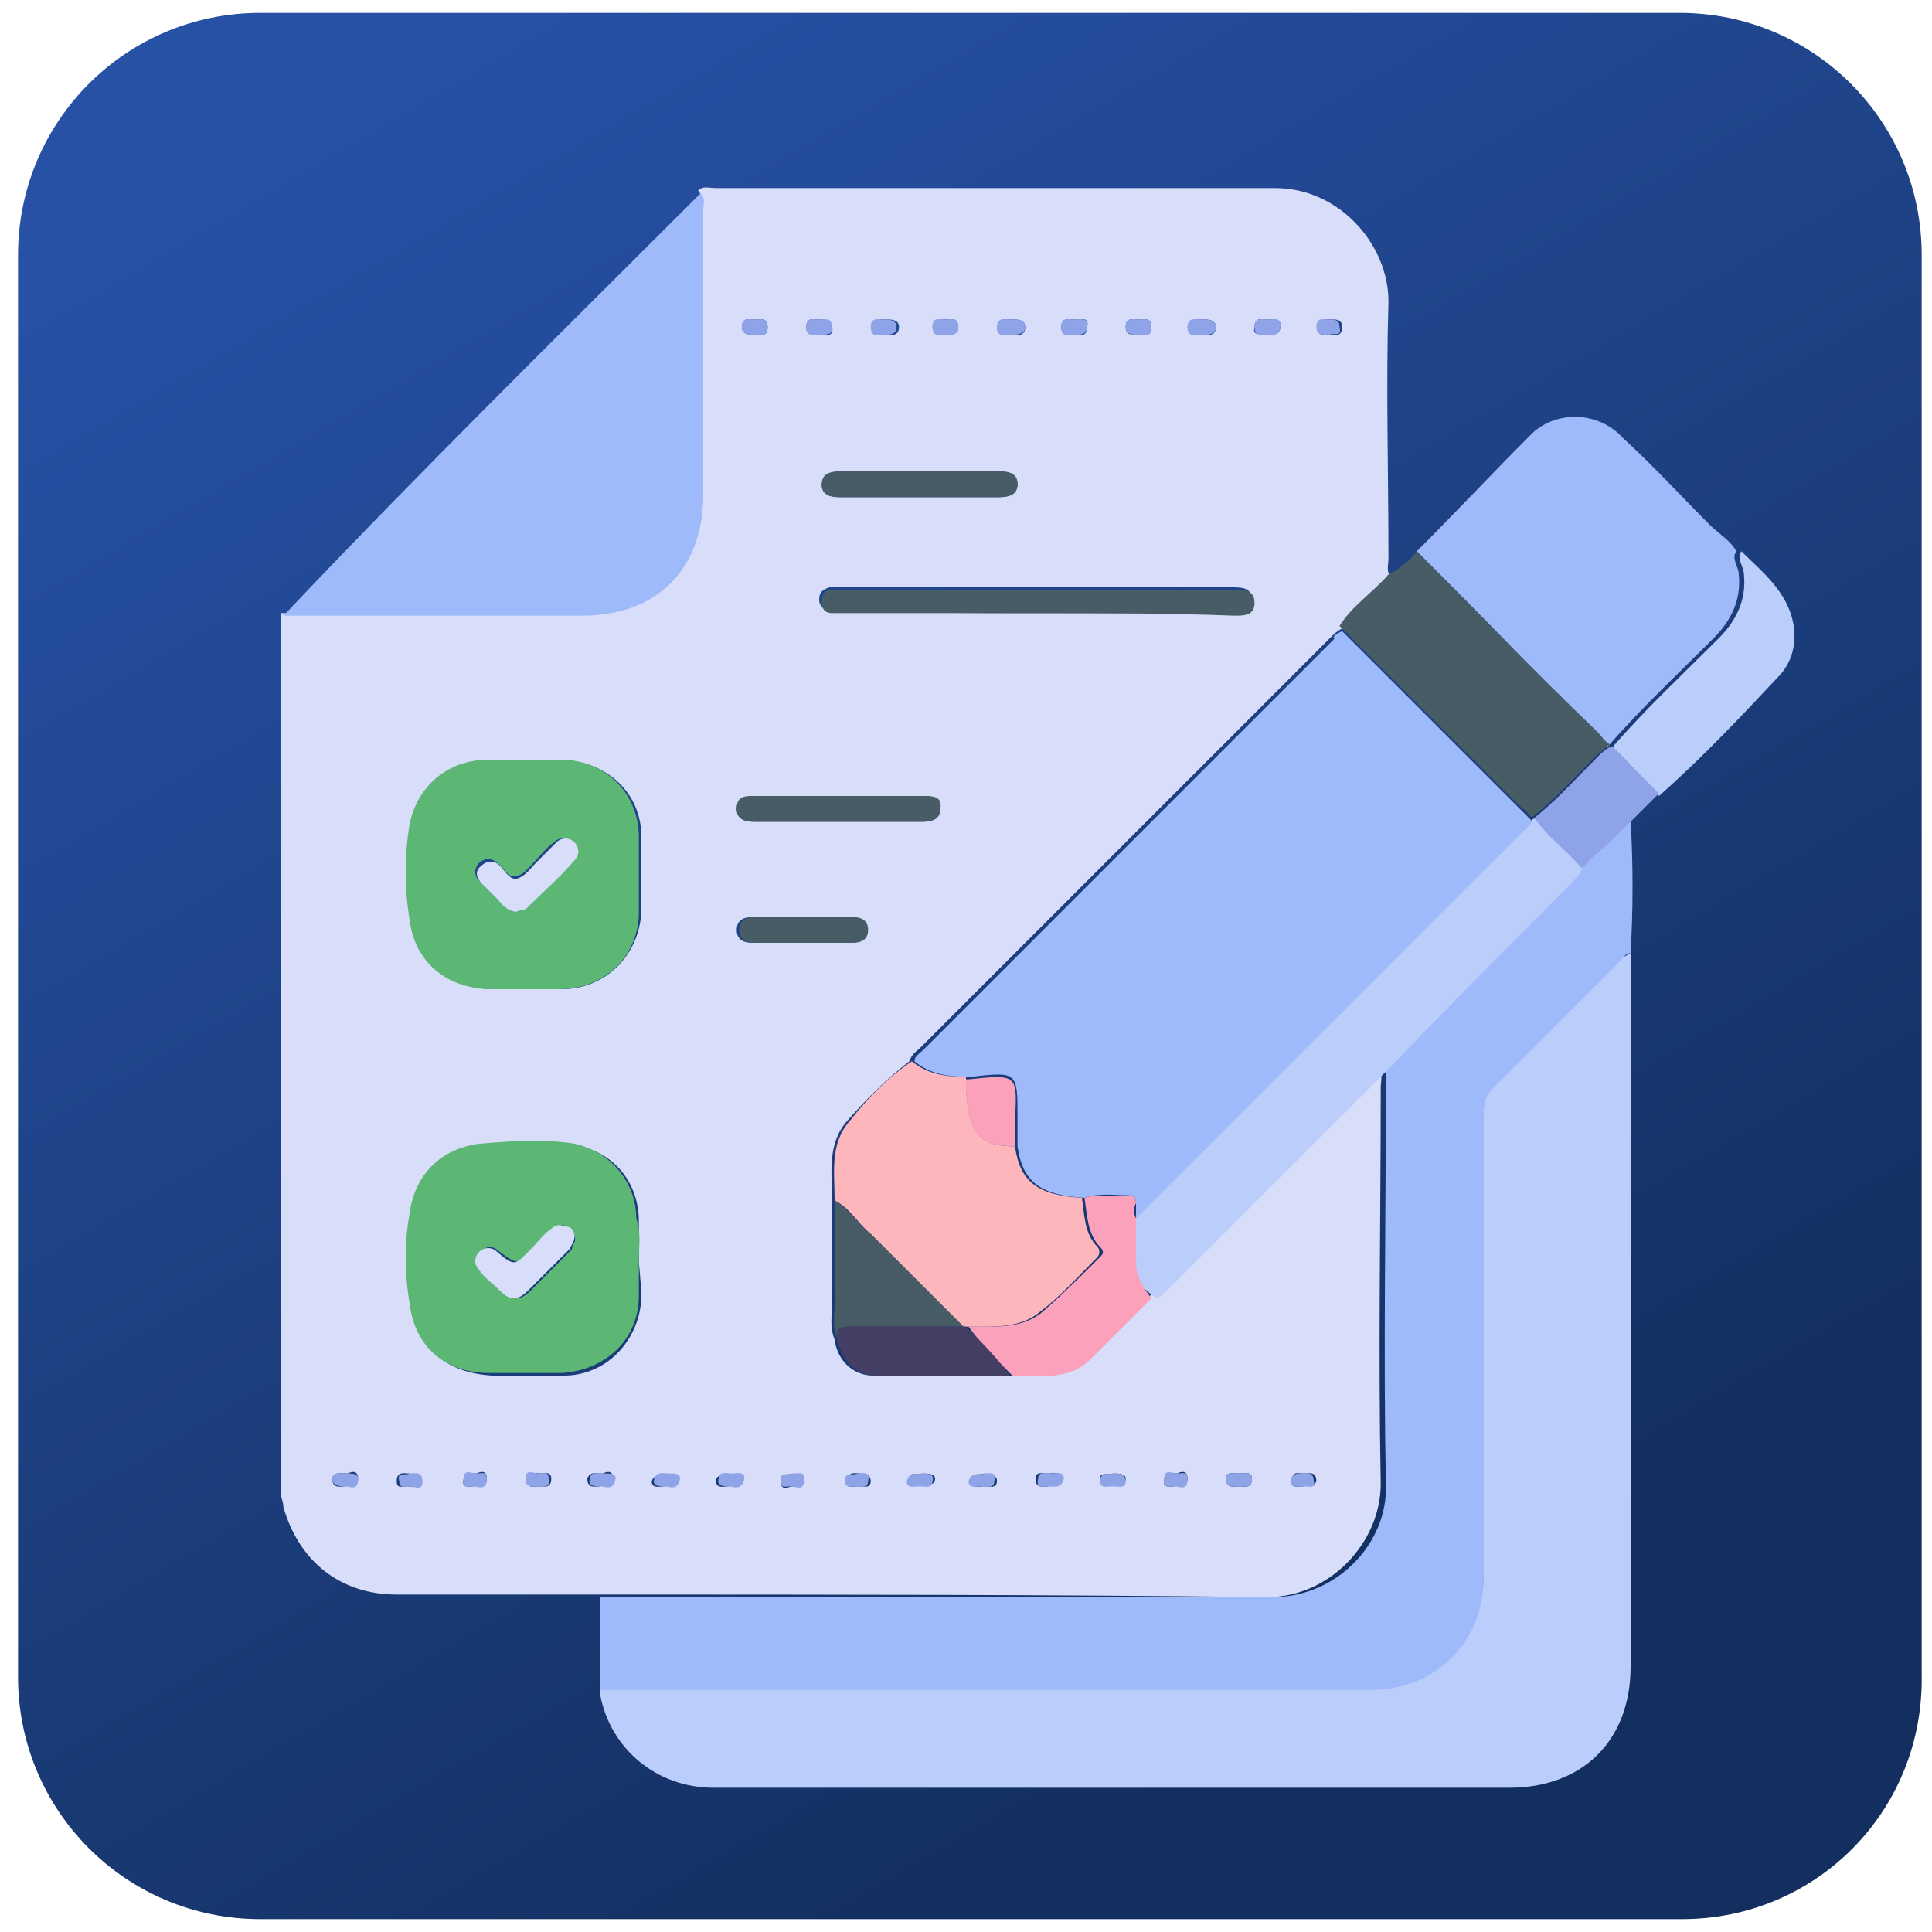 <?xml version="1.0" encoding="utf-8"?>
<!-- Generator: Adobe Illustrator 28.0.0, SVG Export Plug-In . SVG Version: 6.00 Build 0)  -->
<svg version="1.1" id="Слой_1" xmlns="http://www.w3.org/2000/svg" xmlns:xlink="http://www.w3.org/1999/xlink" x="0px" y="0px"
	 viewBox="0 0 75 75" style="enable-background:new 0 0 75 75;" xml:space="preserve">
<style type="text/css">
	.st0{fill:url(#SVGID_1_);}
	.st1{fill:#D8DDFA;}
	.st2{fill:#BBCDFA;}
	.st3{fill:#9EBAFA;}
	.st4{fill:#485C66;}
	.st5{fill:#8FA3E9;}
	.st6{fill:#5CB775;}
	.st7{fill:#FDB6BC;}
	.st8{fill:#FBA1BC;}
	.st9{fill:#453E64;}
</style>
<linearGradient id="SVGID_1_" gradientUnits="userSpaceOnUse" x1="53.817" y1="64.967" x2="16.989" y2="2.147">
	<stop  offset="1.773163e-07" style="stop-color:#132F5F"/>
	<stop  offset="0.479" style="stop-color:#1D4082"/>
	<stop  offset="1" style="stop-color:#2651A5"/>
</linearGradient>
<path class="st0" d="M65.3,74.5H10.1c-5.2,0-9.4-4.2-9.4-9.4V9.9c0-5.2,4.2-9.4,9.4-9.4h55.1c5.2,0,9.4,4.2,9.4,9.4v55.1
	C74.7,70.3,70.5,74.5,65.3,74.5z"/>
<g>
	<path class="st1" d="M23.3,61.9c-2.6,0-5.3,0-7.9,0c-2.2,0-3.8-1.3-4.4-3.4c0-0.2-0.1-0.4-0.1-0.5c0-11.3,0-22.7,0-34
		c0-0.1,0-0.2,0-0.2c3.9,0,7.8,0,11.6,0c2.9,0,4.7-1.8,4.7-4.7c0-3.7,0-7.3,0-11c0-0.2,0.1-0.5-0.1-0.7c0.2-0.2,0.4-0.1,0.7-0.1
		c7.2,0,14.4,0,21.7,0c2.5,0,4.4,2.2,4.4,4.4c-0.1,3.3,0,6.6,0,10c0,0.2-0.1,0.5,0.1,0.7c-0.6,0.7-1.4,1.3-1.9,2
		c-0.2,0.1-0.3,0.2-0.5,0.4C46.3,30.1,41,35.4,35.7,40.7c-0.1,0.1-0.3,0.2-0.4,0.5c-0.9,0.7-1.7,1.5-2.4,2.3c-0.8,0.9-0.6,2-0.6,3.1
		c0,1.3,0,2.7,0,4c0,0.5-0.1,0.9,0.1,1.4c0.1,0.8,0.7,1.4,1.5,1.4c1.7,0,3.5,0,5.2,0c0.5,0,0.9,0,1.4,0c0.6,0,1.2-0.1,1.6-0.6
		c0.8-0.8,1.6-1.6,2.4-2.4c0.2-0.1,0.3-0.3,0.5-0.4c2.8-2.8,5.7-5.7,8.5-8.5c0.2,0.2,0.1,0.5,0.1,0.7c0,5.1-0.1,10.2,0,15.4
		c0,2.3-2,4.4-4.4,4.4C40.7,61.9,32,61.9,23.3,61.9z M20.4,29.5c-0.5,0-0.9,0-1.4,0c-1.5,0-2.7,1-3,2.5c-0.2,1.2-0.2,2.5,0,3.7
		c0.2,1.7,1.5,2.7,3.2,2.7c0.9,0,1.7,0,2.6,0c1.7,0,3-1.3,3.1-3c0-1,0-1.9,0-2.9c0-1.7-1.3-2.9-3-3C21.4,29.5,20.9,29.5,20.4,29.5z
		 M24.8,48.8c0-0.5,0-0.9,0-1.4c0-1.5-1-2.7-2.4-2.9c-1.2-0.2-2.5-0.2-3.7,0c-1.5,0.2-2.5,1.2-2.7,2.7c-0.1,1.2-0.2,2.4,0,3.5
		c0.2,1.7,1.4,2.6,3.1,2.7c0.9,0,1.9,0,2.8,0c1.6,0,2.9-1.3,3-3C24.9,49.8,24.8,49.3,24.8,48.8z M40.2,23.8c2.5,0,5.1,0,7.6,0
		c0.4,0,0.8,0,0.8-0.5c0-0.5-0.4-0.5-0.8-0.5c-0.1,0-0.1,0-0.2,0c-4.9,0-9.9,0-14.8,0c-0.2,0-0.4,0-0.6,0c-0.3,0.1-0.4,0.2-0.4,0.5
		c0,0.2,0.2,0.4,0.4,0.4c0.2,0,0.3,0,0.5,0C35.3,23.8,37.7,23.8,40.2,23.8z M32.6,30.9c-1.1,0-2.2,0-3.3,0c-0.4,0-0.7,0.1-0.7,0.5
		c0,0.4,0.3,0.5,0.7,0.5c2.2,0,4.3,0,6.5,0c0.4,0,0.7-0.1,0.7-0.5c0-0.5-0.4-0.5-0.7-0.5C34.8,30.9,33.7,30.9,32.6,30.9z M35.6,19.3
		c1.1,0,2.1,0,3.2,0c0.3,0,0.7-0.1,0.7-0.5c0-0.4-0.3-0.5-0.7-0.5c-2.1,0-4.1,0-6.2,0c-0.3,0-0.6,0.1-0.7,0.5c0,0.4,0.3,0.5,0.7,0.5
		C33.5,19.3,34.6,19.3,35.6,19.3z M31.1,36.6c0.6,0,1.3,0,1.9,0c0.3,0,0.6-0.1,0.6-0.5c0-0.4-0.3-0.5-0.6-0.5c-1.3,0-2.5,0-3.8,0
		c-0.3,0-0.6,0.1-0.6,0.5c0,0.4,0.3,0.5,0.6,0.5C29.9,36.6,30.5,36.6,31.1,36.6z M31.8,13c0.2,0,0.6,0.1,0.5-0.3
		c0-0.3-0.3-0.3-0.5-0.3c-0.2,0-0.5-0.1-0.5,0.3C31.3,13.1,31.6,12.9,31.8,13z M34.3,13c0.2,0,0.6,0.1,0.6-0.3
		c0-0.3-0.3-0.3-0.5-0.3c-0.2,0-0.5-0.1-0.5,0.3C33.8,13.1,34.1,13,34.3,13z M39.2,13c0.2,0,0.6,0.1,0.6-0.3c0-0.3-0.3-0.3-0.5-0.3
		c-0.2,0-0.5-0.1-0.6,0.3C38.7,13,39,13,39.2,13z M41.7,12.4c-0.2,0-0.5-0.1-0.5,0.3c0,0.4,0.3,0.3,0.5,0.3c0.2,0,0.5,0.1,0.5-0.3
		C42.3,12.3,42,12.4,41.7,12.4z M46.6,13c0.2,0,0.6,0.1,0.6-0.3c0-0.3-0.3-0.3-0.5-0.3c-0.2,0-0.5-0.1-0.6,0.3
		C46.2,13,46.4,13,46.6,13z M49.2,13c0.2,0,0.5,0,0.5-0.3c0-0.4-0.3-0.3-0.5-0.3c-0.2,0-0.5-0.1-0.5,0.3C48.6,13.1,49,12.9,49.2,13z
		 M44.2,13c0.2,0,0.5,0.1,0.5-0.3c0-0.4-0.3-0.3-0.5-0.3c-0.2,0-0.5-0.1-0.5,0.3C43.7,13,43.9,13,44.2,13z M51.6,13
		c0.2,0,0.5,0.1,0.5-0.3c0-0.3-0.2-0.3-0.4-0.3c-0.2,0-0.5-0.1-0.5,0.3C51.1,13,51.3,13,51.6,13z M36.7,13c0.2,0,0.5,0,0.5-0.3
		c0-0.4-0.3-0.3-0.5-0.3c-0.2,0-0.5,0-0.5,0.3C36.3,13.1,36.6,12.9,36.7,13z M29.3,13c0.2,0,0.5,0.1,0.5-0.3c0-0.4-0.3-0.3-0.5-0.3
		c-0.2,0-0.5-0.1-0.5,0.3C28.8,13,29.1,13,29.3,13z M13.4,57.7c0.1-0.1,0.5,0.1,0.5-0.3c0-0.3-0.2-0.3-0.4-0.2
		c-0.2,0-0.5-0.1-0.6,0.2C12.9,57.8,13.2,57.7,13.4,57.7z M15.9,57.2c-0.2,0-0.5-0.1-0.5,0.3c0,0.3,0.2,0.2,0.4,0.2
		c0.2,0,0.5,0.1,0.5-0.2C16.4,57.2,16.1,57.3,15.9,57.2z M18.4,57.7c0.2-0.1,0.5,0.1,0.5-0.3c0-0.3-0.2-0.3-0.4-0.2
		c-0.2,0-0.5-0.1-0.5,0.2C17.9,57.8,18.2,57.7,18.4,57.7z M20.9,57.7c0.2,0,0.5,0.1,0.5-0.3c0-0.3-0.3-0.2-0.4-0.2
		c-0.2,0-0.5-0.1-0.5,0.2C20.4,57.8,20.7,57.7,20.9,57.7z M23.3,57.7c0.2-0.1,0.5,0.1,0.5-0.3c0-0.3-0.2-0.3-0.4-0.2
		c-0.2,0-0.5-0.1-0.6,0.2C22.8,57.8,23.1,57.7,23.3,57.7z M25.8,57.7c0.2-0.1,0.5,0.1,0.5-0.2c0-0.3-0.2-0.3-0.4-0.2
		c-0.2,0-0.5-0.1-0.6,0.2C25.3,57.8,25.6,57.7,25.8,57.7z M28.3,57.7c0.2-0.1,0.5,0.1,0.5-0.2c0-0.3-0.3-0.2-0.5-0.2
		c-0.2,0-0.5-0.1-0.5,0.2C27.8,57.8,28.1,57.7,28.3,57.7z M30.8,57.2c-0.2,0.1-0.5-0.1-0.5,0.3c0,0.3,0.2,0.3,0.4,0.2
		c0.2,0,0.5,0.1,0.5-0.2C31.3,57.2,31,57.3,30.8,57.2z M33.3,57.7c0.2,0,0.5,0.1,0.5-0.2c0-0.3-0.3-0.3-0.4-0.3
		c-0.2,0-0.5-0.1-0.5,0.3C32.8,57.8,33.1,57.7,33.3,57.7z M35.8,57.2c-0.2,0.1-0.5-0.1-0.5,0.2c0,0.3,0.3,0.3,0.5,0.2
		c0.2,0,0.5,0.1,0.5-0.2C36.3,57.2,36,57.2,35.8,57.2z M38.2,57.2c-0.2,0.1-0.5-0.1-0.5,0.3c0,0.3,0.3,0.2,0.5,0.2
		c0.2,0,0.5,0.1,0.5-0.2C38.7,57.2,38.4,57.3,38.2,57.2z M40.7,57.7c0.2-0.1,0.5,0.1,0.5-0.3c0-0.3-0.3-0.2-0.5-0.2
		c-0.2,0-0.5-0.1-0.5,0.2C40.2,57.8,40.5,57.7,40.7,57.7z M43.2,57.2c-0.1,0.1-0.5-0.1-0.5,0.2c0,0.3,0.3,0.3,0.5,0.2
		c0.2,0,0.5,0.1,0.5-0.2C43.7,57.2,43.4,57.2,43.2,57.2z M45.6,57.7c0.2-0.1,0.5,0.1,0.5-0.3c0-0.3-0.2-0.3-0.4-0.2
		c-0.2,0-0.5-0.1-0.5,0.2C45.1,57.8,45.4,57.7,45.6,57.7z M48.1,57.7c0.2,0,0.5,0.1,0.5-0.3c0-0.3-0.3-0.2-0.5-0.2
		c-0.2,0-0.5-0.1-0.5,0.2C47.6,57.8,47.9,57.7,48.1,57.7z M50.6,57.7c0.1-0.1,0.4,0.1,0.5-0.2c0-0.4-0.3-0.3-0.5-0.3
		c-0.2,0-0.5-0.1-0.4,0.3C50.1,57.8,50.4,57.7,50.6,57.7z"/>
	<path class="st2" d="M63.3,37c0,0.2,0,0.5,0,0.7c0,9,0,18,0,27c0,2.9-1.9,4.7-4.7,4.7c-10.3,0-20.6,0-30.9,0c-2.2,0-4-1.5-4.4-3.6
		c0-0.1,0-0.2,0-0.4c10,0,19.9,0,29.9,0c2.6,0,4.4-1.9,4.4-4.4c0-6,0-12,0-18c0-0.4,0.1-0.7,0.4-1c1.6-1.6,3.2-3.2,4.8-4.8
		C63,37.2,63.1,37.1,63.3,37z"/>
	<path class="st3" d="M63.3,37c-0.2,0-0.3,0.2-0.5,0.4c-1.6,1.6-3.2,3.2-4.8,4.8c-0.3,0.3-0.4,0.6-0.4,1c0,6,0,12,0,18
		c0,2.5-1.8,4.4-4.4,4.4c-10,0-19.9,0-29.9,0c0-1.2,0-2.4,0-3.6c8.7,0,17.4,0,26.1,0c2.5,0,4.5-2.1,4.4-4.4c-0.1-5.1,0-10.2,0-15.4
		c0-0.2,0.1-0.5-0.1-0.7c2.4-2.4,4.8-4.8,7.1-7.2c0.2-0.2,0.4-0.3,0.4-0.6c0.3,0,0.4-0.2,0.5-0.4c0.5-0.5,1-1,1.6-1.5
		C63.4,33.6,63.4,35.3,63.3,37z"/>
	<path class="st3" d="M27.2,7.5c0.2,0.2,0.1,0.4,0.1,0.7c0,3.7,0,7.3,0,11c0,2.9-1.8,4.7-4.7,4.7c-3.9,0-7.8,0-11.6,0
		c0,0,0.1-0.1,0.1-0.1C16.4,18.2,21.8,12.9,27.2,7.5z"/>
	<path class="st3" d="M55,21.4c1.5-1.5,3-3.1,4.5-4.6c1-0.9,2.6-0.8,3.5,0.2c1.2,1.1,2.3,2.3,3.4,3.4c0.3,0.3,0.8,0.6,1,1
		c-0.2,0.3,0.1,0.6,0.1,0.9c0.1,1-0.3,1.8-1,2.5c-1.4,1.4-2.8,2.7-4.1,4.2c0,0-0.1,0-0.1,0c-0.2-0.2-0.3-0.4-0.5-0.5
		C59.7,26.1,57.4,23.8,55,21.4z"/>
	<path class="st4" d="M55,21.4c2.3,2.3,4.6,4.7,7,7c0.2,0.2,0.3,0.4,0.5,0.5c-0.2,0.1-0.3,0.3-0.5,0.4c-0.8,0.8-1.6,1.7-2.5,2.4
		c0,0-0.1,0-0.1,0c-0.1-0.2-0.3-0.3-0.5-0.5c-2.3-2.3-4.6-4.6-6.9-6.9c0.5-0.8,1.3-1.3,1.9-2C54.3,22.1,54.7,21.8,55,21.4z"/>
	<path class="st2" d="M62.6,29c1.3-1.5,2.7-2.8,4.1-4.2c0.7-0.7,1.1-1.5,1-2.5c0-0.3-0.3-0.6-0.1-0.9c0.5,0.5,1.1,1,1.5,1.6
		c0.7,1,0.8,2.3,0,3.2c-1.5,1.6-3,3.2-4.7,4.7C63.8,30.2,63.2,29.6,62.6,29z"/>
	<path class="st5" d="M62.6,29c0.6,0.6,1.2,1.2,1.8,1.8c-0.3,0.3-0.7,0.7-1,1c-0.5,0.5-1,1-1.6,1.5c-0.2,0.2-0.3,0.4-0.5,0.4
		c-0.6-0.6-1.3-1.2-1.8-1.9c0.9-0.7,1.7-1.6,2.5-2.4c0.2-0.2,0.3-0.3,0.5-0.4C62.5,29,62.6,29,62.6,29z"/>
	<path class="st3" d="M52.1,24.5c2.3,2.3,4.6,4.6,6.9,6.9c0.2,0.2,0.3,0.3,0.5,0.5c0,0.3-0.3,0.4-0.5,0.6
		c-4.8,4.8-9.6,9.6-14.4,14.4c-0.2,0.2-0.3,0.3-0.5,0.5c0-0.2,0-0.4,0-0.7c0-0.2-0.1-0.3-0.3-0.3c-0.6,0-1.1-0.1-1.7,0.1
		c-1.7-0.1-2.4-0.6-2.6-2c0-0.4,0-0.7,0-1.1c0-1.8,0-1.8-1.8-1.6c0,0-0.1,0-0.1,0c-0.8,0-1.5-0.1-2.1-0.6c0-0.2,0.2-0.3,0.4-0.5
		c5.3-5.3,10.6-10.6,15.9-15.9C51.7,24.7,51.9,24.6,52.1,24.5z"/>
	<path class="st6" d="M20.4,29.5c0.5,0,0.9,0,1.4,0c1.7,0,3,1.3,3,3c0,1,0,1.9,0,2.9c0,1.7-1.3,3-3.1,3c-0.9,0-1.7,0-2.6,0
		c-1.7,0-3-1-3.2-2.7c-0.2-1.2-0.2-2.5,0-3.7c0.3-1.5,1.5-2.5,3-2.5C19.5,29.5,19.9,29.5,20.4,29.5z M20,35.4c0.1,0,0.2-0.1,0.3-0.1
		c0.6-0.6,1.3-1.3,1.9-1.9c0.2-0.2,0.2-0.5,0-0.7c-0.2-0.2-0.5-0.2-0.7,0c-0.3,0.2-0.5,0.5-0.8,0.8C20.5,33.7,20.3,34,20,34
		c-0.3,0.1-0.4-0.3-0.7-0.5c-0.2-0.2-0.5-0.2-0.7,0c-0.2,0.2-0.2,0.5,0,0.7c0.2,0.2,0.4,0.4,0.6,0.6C19.5,35.1,19.7,35.3,20,35.4z"
		/>
	<path class="st6" d="M24.8,48.8c0,0.5,0,1,0,1.5c0,1.7-1.3,2.9-3,3c-0.9,0-1.9,0-2.8,0c-1.7,0-2.9-1-3.1-2.7
		c-0.2-1.2-0.2-2.4,0-3.5c0.2-1.5,1.2-2.5,2.7-2.7c1.2-0.1,2.5-0.2,3.7,0c1.4,0.3,2.4,1.5,2.4,2.9C24.9,47.9,24.8,48.4,24.8,48.8z
		 M22.3,48c0-0.2-0.1-0.3-0.3-0.4c-0.2-0.1-0.4,0-0.5,0.1c-0.3,0.3-0.6,0.5-0.8,0.8c-0.6,0.6-0.6,0.6-1.3,0.1
		c-0.2-0.2-0.5-0.3-0.7,0c-0.2,0.2-0.2,0.5,0,0.7c0.3,0.3,0.5,0.6,0.8,0.8c0.4,0.4,0.7,0.4,1.1,0c0.5-0.5,1-1,1.6-1.6
		C22.2,48.3,22.4,48.2,22.3,48z"/>
	<path class="st7" d="M39.4,44.5c0.2,1.4,0.9,1.9,2.6,2c0.1,0.7,0.1,1.4,0.6,1.9c0.1,0.1,0.1,0.3,0,0.4c-0.7,0.7-1.4,1.5-2.2,2.1
		c-0.8,0.7-1.9,0.6-2.9,0.6c0,0-0.1,0-0.1,0c-1.2-1.2-2.4-2.4-3.6-3.6c-0.5-0.4-0.8-1-1.4-1.3c0-1.1-0.2-2.2,0.6-3.1
		c0.7-0.9,1.5-1.7,2.4-2.3c0.6,0.5,1.3,0.6,2.1,0.6c0,0.1,0,0.3,0,0.4C37.6,44,38,44.5,39.4,44.5z"/>
	<path class="st2" d="M44.1,47.3c0.2-0.2,0.3-0.3,0.5-0.5c4.8-4.8,9.6-9.6,14.4-14.4c0.2-0.2,0.4-0.3,0.5-0.6c0,0,0.1,0,0.1,0
		c0.5,0.7,1.2,1.2,1.8,1.9c0,0.3-0.3,0.4-0.4,0.6c-2.4,2.4-4.8,4.8-7.1,7.2c-2.8,2.8-5.7,5.7-8.5,8.5c-0.2,0.2-0.3,0.3-0.5,0.4
		C44.3,50,44,49.6,44,49C44,48.5,44.1,47.9,44.1,47.3z"/>
	<path class="st8" d="M44.1,47.3c0,0.6,0,1.1,0,1.7c0,0.6,0.3,1,0.6,1.4c-0.8,0.8-1.6,1.6-2.4,2.4c-0.4,0.4-1,0.6-1.6,0.6
		c-0.5,0-0.9,0-1.4,0c-0.6-0.6-1.2-1.2-1.7-1.9c1,0,2.1,0.1,2.9-0.6c0.8-0.7,1.5-1.4,2.2-2.1c0.1-0.1,0.2-0.2,0-0.4
		c-0.5-0.5-0.5-1.3-0.6-1.9c0.6-0.2,1.1,0,1.7-0.1c0.2,0,0.3,0.1,0.3,0.3C44,46.9,44,47.1,44.1,47.3z"/>
	<path class="st4" d="M40.2,23.8c-2.5,0-5,0-7.4,0c-0.2,0-0.3,0-0.5,0c-0.3,0-0.4-0.2-0.4-0.4c0-0.3,0.1-0.5,0.4-0.5
		c0.2,0,0.4,0,0.6,0c4.9,0,9.9,0,14.8,0c0.1,0,0.1,0,0.2,0c0.4,0,0.8,0,0.8,0.5c0,0.5-0.4,0.5-0.8,0.5
		C45.3,23.8,42.7,23.8,40.2,23.8z"/>
	<path class="st4" d="M32.4,46.6c0.5,0.3,0.9,0.9,1.4,1.3c1.2,1.2,2.4,2.4,3.6,3.6c-1.5,0-2.9,0-4.4,0c-0.4,0-0.6,0.1-0.5,0.5
		c-0.2-0.5-0.1-0.9-0.1-1.4C32.4,49.3,32.4,47.9,32.4,46.6z"/>
	<path class="st9" d="M32.5,52c-0.1-0.4,0.1-0.5,0.5-0.5c1.5,0,2.9,0,4.4,0c0,0,0.1,0,0.1,0c0.6,0.6,1.2,1.2,1.7,1.9
		c-1.7,0-3.5,0-5.2,0C33.2,53.4,32.7,52.8,32.5,52z"/>
	<path class="st4" d="M32.6,30.9c1.1,0,2.1,0,3.2,0c0.4,0,0.8,0,0.7,0.5c0,0.4-0.4,0.5-0.7,0.5c-2.2,0-4.3,0-6.5,0
		c-0.4,0-0.7-0.1-0.7-0.5c0-0.5,0.3-0.5,0.7-0.5C30.5,30.9,31.5,30.9,32.6,30.9z"/>
	<path class="st4" d="M35.6,19.3c-1,0-2,0-3,0c-0.4,0-0.7-0.1-0.7-0.5c0-0.4,0.3-0.5,0.7-0.5c2.1,0,4.1,0,6.2,0
		c0.4,0,0.7,0.1,0.7,0.5c0,0.4-0.3,0.5-0.7,0.5C37.7,19.3,36.6,19.3,35.6,19.3z"/>
	<path class="st4" d="M31.1,36.6c-0.6,0-1.2,0-1.8,0c-0.3,0-0.6-0.1-0.6-0.5c0-0.4,0.3-0.5,0.6-0.5c1.3,0,2.5,0,3.8,0
		c0.3,0,0.6,0.1,0.6,0.5c0,0.4-0.3,0.5-0.6,0.5C32.4,36.6,31.7,36.6,31.1,36.6z"/>
	<path class="st5" d="M31.8,13c-0.2,0-0.5,0.1-0.5-0.3c0-0.4,0.3-0.3,0.5-0.3c0.2,0,0.5-0.1,0.5,0.3C32.4,13,32,13,31.8,13z"/>
	<path class="st5" d="M34.3,13c-0.2,0-0.5,0.1-0.5-0.3c0-0.4,0.3-0.3,0.5-0.3c0.2,0,0.5,0,0.5,0.3C34.8,13,34.5,13,34.3,13z"/>
	<path class="st5" d="M39.2,13c-0.2,0-0.5,0.1-0.5-0.3c0-0.4,0.3-0.3,0.6-0.3c0.2,0,0.5,0,0.5,0.3C39.8,13,39.4,13,39.2,13z"/>
	<path class="st5" d="M41.7,12.4c0.2,0,0.6-0.1,0.5,0.3c0,0.3-0.3,0.3-0.5,0.3c-0.2,0-0.5,0.1-0.5-0.3
		C41.2,12.3,41.5,12.4,41.7,12.4z"/>
	<path class="st5" d="M46.6,13c-0.2,0-0.5,0.1-0.5-0.3c0-0.4,0.3-0.3,0.6-0.3c0.2,0,0.5,0,0.5,0.3C47.2,13,46.9,13,46.6,13z"/>
	<path class="st5" d="M49.2,13c-0.2,0-0.5,0.1-0.5-0.3c0-0.4,0.3-0.3,0.5-0.3c0.2,0,0.6-0.1,0.5,0.3C49.7,13,49.4,13,49.2,13z"/>
	<path class="st5" d="M44.2,13c-0.2,0-0.5,0-0.5-0.3c0-0.4,0.3-0.3,0.5-0.3c0.2,0,0.5-0.1,0.5,0.3C44.7,13.1,44.4,13,44.2,13z"/>
	<path class="st5" d="M51.6,13c-0.2,0-0.5,0-0.5-0.3c0-0.4,0.3-0.3,0.5-0.3c0.2,0,0.4,0,0.4,0.3C52.1,13.1,51.8,12.9,51.6,13z"/>
	<path class="st5" d="M36.7,13c-0.2,0-0.5,0.1-0.5-0.3c0-0.4,0.2-0.3,0.5-0.3c0.2,0,0.5-0.1,0.5,0.3C37.2,13,37,13,36.7,13z"/>
	<path class="st5" d="M29.3,13c-0.2,0-0.5,0-0.5-0.3c0-0.4,0.3-0.3,0.5-0.3c0.2,0,0.5-0.1,0.5,0.3C29.8,13.1,29.5,13,29.3,13z"/>
	<path class="st5" d="M13.4,57.7c-0.2,0-0.5,0-0.5-0.3c0-0.3,0.4-0.2,0.6-0.2c0.2,0,0.4,0,0.4,0.2C13.9,57.9,13.6,57.7,13.4,57.7z"
		/>
	<path class="st5" d="M15.9,57.2c0.2,0,0.5-0.1,0.5,0.3c0,0.4-0.3,0.2-0.5,0.2c-0.2,0-0.4,0.1-0.4-0.2
		C15.4,57.1,15.7,57.3,15.9,57.2z"/>
	<path class="st5" d="M18.4,57.7c-0.2,0-0.5,0.1-0.4-0.3c0-0.4,0.3-0.2,0.5-0.2c0.2,0,0.4-0.1,0.4,0.2
		C18.9,57.9,18.5,57.7,18.4,57.7z"/>
	<path class="st5" d="M20.9,57.7c-0.2,0-0.5,0.1-0.5-0.3c0-0.4,0.3-0.2,0.5-0.2c0.2,0,0.4-0.1,0.4,0.2C21.4,57.8,21,57.7,20.9,57.7z
		"/>
	<path class="st5" d="M23.3,57.7c-0.2,0-0.5,0-0.4-0.3c0-0.3,0.4-0.2,0.6-0.2c0.2,0,0.4,0,0.4,0.2C23.8,57.9,23.5,57.7,23.3,57.7z"
		/>
	<path class="st5" d="M25.8,57.7c-0.2,0-0.5,0-0.4-0.3c0.1-0.3,0.4-0.2,0.6-0.2c0.2,0,0.4,0,0.4,0.2C26.3,57.9,26,57.7,25.8,57.7z"
		/>
	<path class="st5" d="M28.3,57.7c-0.2,0-0.5,0-0.4-0.3c0-0.3,0.3-0.2,0.5-0.2c0.2,0,0.5-0.1,0.5,0.2C28.8,57.9,28.4,57.7,28.3,57.7z
		"/>
	<path class="st5" d="M30.8,57.2c0.2,0,0.5-0.1,0.4,0.3c0,0.4-0.3,0.2-0.5,0.2c-0.2,0-0.4,0.1-0.4-0.2
		C30.3,57.1,30.6,57.3,30.8,57.2z"/>
	<path class="st5" d="M33.3,57.7c-0.2,0-0.5,0.1-0.5-0.2c0-0.4,0.3-0.2,0.5-0.3c0.2,0,0.5-0.1,0.4,0.3
		C33.7,57.8,33.4,57.7,33.3,57.7z"/>
	<path class="st5" d="M35.8,57.2c0.2,0,0.5,0,0.4,0.3c0,0.3-0.3,0.2-0.5,0.2c-0.2,0-0.5,0.1-0.5-0.2C35.3,57.1,35.6,57.3,35.8,57.2z
		"/>
	<path class="st5" d="M38.2,57.2c0.2,0,0.5-0.1,0.4,0.3c0,0.3-0.3,0.2-0.5,0.2c-0.2,0-0.5,0.1-0.5-0.2
		C37.7,57.1,38.1,57.3,38.2,57.2z"/>
	<path class="st5" d="M40.7,57.7c-0.2,0-0.5,0.1-0.4-0.3c0-0.3,0.3-0.2,0.5-0.2c0.2,0,0.5-0.1,0.5,0.2
		C41.2,57.8,40.9,57.7,40.7,57.7z"/>
	<path class="st5" d="M43.2,57.2c0.2,0,0.5,0,0.5,0.3c0,0.3-0.3,0.2-0.5,0.2c-0.2,0-0.5,0.1-0.5-0.2C42.7,57.1,43.1,57.3,43.2,57.2z
		"/>
	<path class="st5" d="M45.6,57.7c-0.2,0-0.5,0.1-0.4-0.3c0-0.4,0.3-0.2,0.5-0.2c0.2,0,0.4-0.1,0.4,0.2
		C46.1,57.9,45.8,57.7,45.6,57.7z"/>
	<path class="st5" d="M48.1,57.7c-0.2,0-0.5,0.1-0.5-0.3c0-0.3,0.3-0.2,0.5-0.2c0.2,0,0.5-0.1,0.5,0.2
		C48.6,57.8,48.3,57.7,48.1,57.7z"/>
	<path class="st5" d="M50.6,57.7c-0.2,0-0.5,0.1-0.5-0.2c0-0.3,0.3-0.3,0.4-0.3c0.2,0,0.5-0.1,0.5,0.3
		C51.1,57.8,50.8,57.7,50.6,57.7z"/>
	<path class="st8" d="M39.4,44.5c-1.4,0-1.8-0.5-1.9-2.2c0-0.1,0-0.3,0-0.4c0,0,0.1,0,0.1,0c1.9-0.2,1.9-0.2,1.8,1.6
		C39.4,43.8,39.4,44.1,39.4,44.5z"/>
	<path class="st1" d="M20,35.4c-0.4-0.1-0.5-0.3-0.7-0.5c-0.2-0.2-0.4-0.4-0.6-0.6c-0.2-0.2-0.3-0.5,0-0.7c0.2-0.2,0.5-0.2,0.7,0
		c0.2,0.2,0.4,0.6,0.7,0.5c0.3-0.1,0.5-0.4,0.7-0.6c0.3-0.3,0.5-0.5,0.8-0.8c0.2-0.2,0.5-0.2,0.7,0c0.2,0.2,0.2,0.5,0,0.7
		c-0.6,0.7-1.3,1.3-1.9,1.9C20.2,35.3,20.1,35.4,20,35.4z"/>
	<path class="st1" d="M22.3,48c0,0.2-0.1,0.3-0.2,0.5c-0.5,0.5-1,1-1.6,1.6c-0.4,0.4-0.7,0.4-1.1,0c-0.3-0.3-0.6-0.5-0.8-0.8
		c-0.2-0.2-0.2-0.5,0-0.7c0.2-0.2,0.5-0.2,0.7,0c0.7,0.6,0.7,0.5,1.3-0.1c0.3-0.3,0.5-0.6,0.8-0.8c0.1-0.1,0.3-0.2,0.5-0.1
		C22.2,47.6,22.3,47.8,22.3,48z"/>
</g>
</svg>
